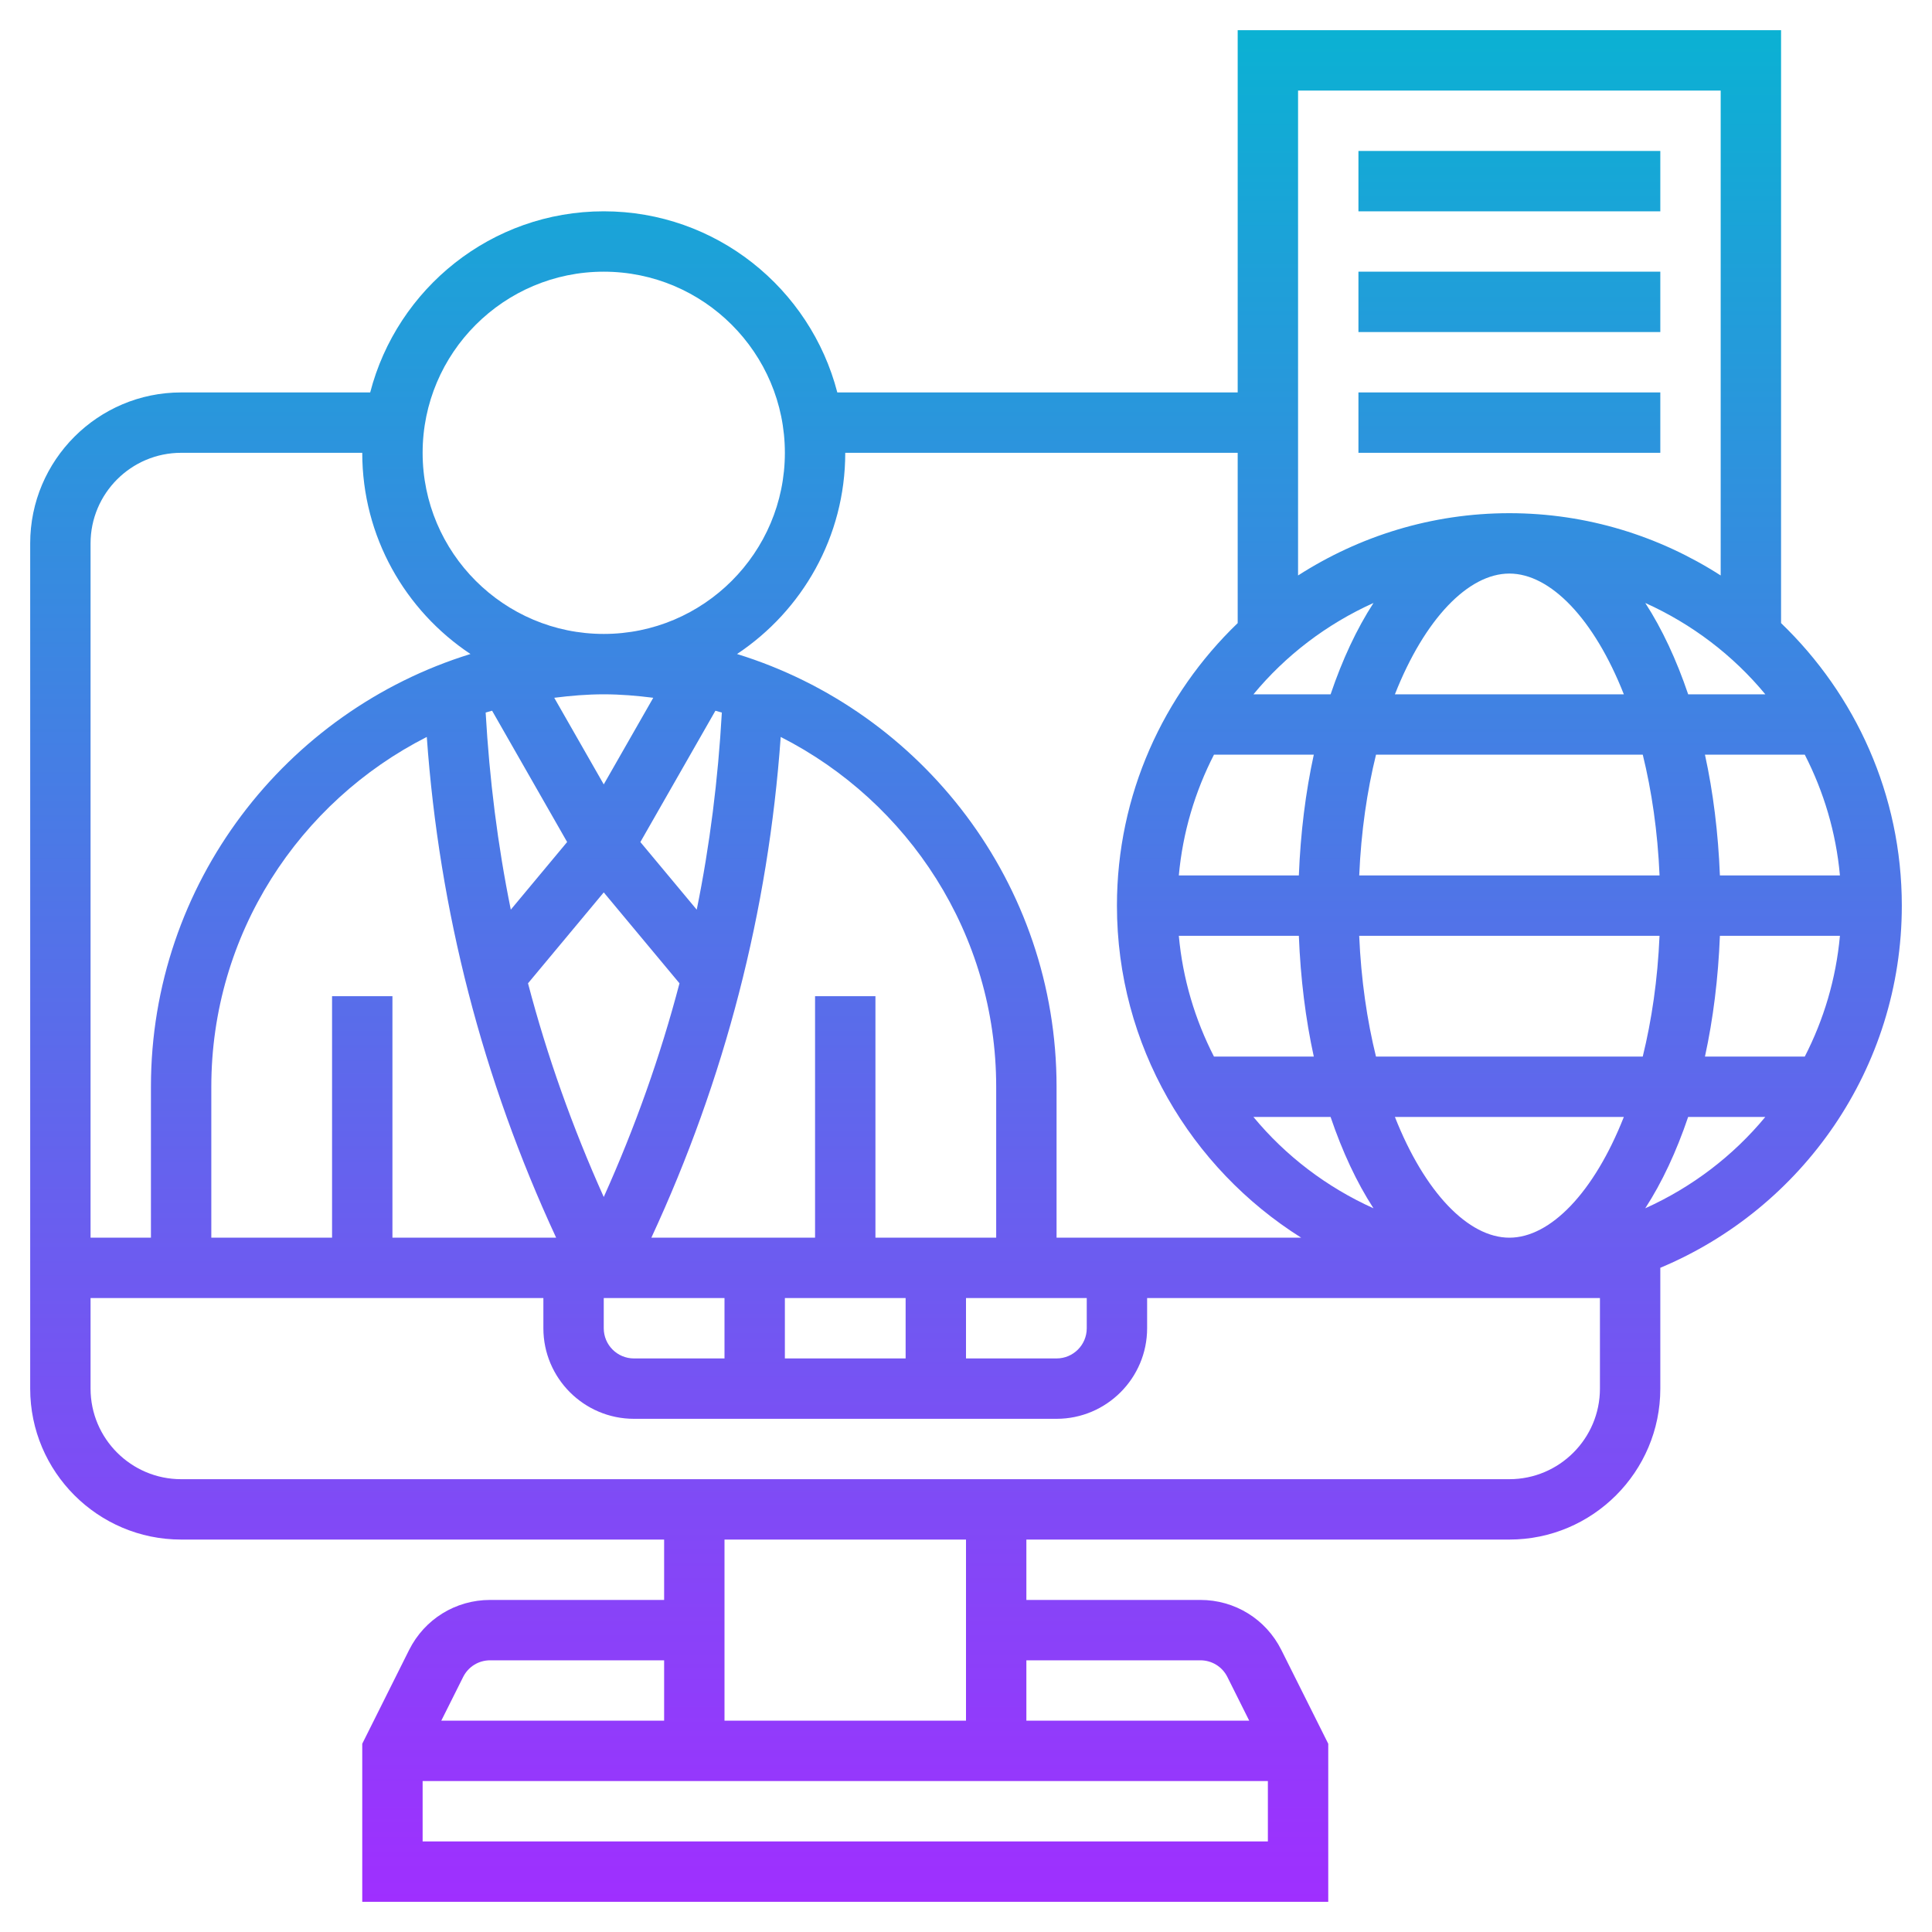 <svg id="Layer_5" enable-background="new 0 0 64 64" height="512" viewBox="0 0 64 64" width="512" xmlns="http://www.w3.org/2000/svg" xmlns:xlink="http://www.w3.org/1999/xlink"><linearGradient id="SVGID_1_" gradientUnits="userSpaceOnUse" x1="32" x2="32" y1="63" y2="1"><stop offset="0" stop-color="#9f2fff"/><stop offset="1" stop-color="#0bb1d3"/></linearGradient><path d="m59 20.641v-19.641h-18v12h-13.263c-.892-3.445-4.018-6-7.737-6s-6.845 2.555-7.737 6h-6.263c-2.757 0-5 2.243-5 5v28c0 2.757 2.243 5 5 5h16v2h-5.764c-1.144 0-2.172.636-2.684 1.658l-1.552 3.106v5.236h32v-5.236l-1.553-3.105c-.511-1.023-1.54-1.659-2.683-1.659h-5.764v-2h16c2.757 0 5-2.243 5-5v-4.003c4.693-1.963 8-6.6 8-11.997 0-3.675-1.54-6.992-4-9.359zm-9 20.359c-1.36 0-2.806-1.499-3.792-4h7.584c-.986 2.501-2.432 4-3.792 4zm-4.501-21.026c-.557.858-1.034 1.882-1.421 3.026h-2.556c1.068-1.292 2.43-2.329 3.977-3.026zm8.293 3.026h-7.584c.986-2.501 2.432-4 3.792-4s2.806 1.499 3.792 4zm.627 2c.295 1.2.493 2.541.556 4h-9.949c.062-1.459.261-2.8.556-4zm-14.205 0h3.307c-.271 1.242-.439 2.587-.495 4h-3.976c.13-1.43.538-2.779 1.164-4zm2.812 6c.056 1.413.223 2.758.495 4h-3.307c-.626-1.221-1.034-2.57-1.164-4zm1.051 6c.388 1.144.864 2.168 1.421 3.026-1.547-.697-2.909-1.734-3.977-3.026zm1.504-2c-.295-1.2-.493-2.541-.556-4h9.949c-.062 1.459-.261 2.8-.556 4zm11.393-4h3.976c-.13 1.43-.537 2.779-1.164 4h-3.307c.271-1.242.439-2.587.495-4zm0-2c-.056-1.413-.223-2.758-.495-4h3.307c.626 1.221 1.034 2.57 1.164 4zm-1.051-6c-.388-1.144-.865-2.168-1.421-3.026 1.547.697 2.909 1.734 3.977 3.026zm1.077-20v16.063c-2.023-1.299-4.422-2.063-7-2.063s-4.977.764-7 2.063v-16.063zm-16 12v5.641c-2.46 2.367-4 5.684-4 9.359 0 4.633 2.445 8.697 6.104 11h-8.104v-5c0-6.735-4.462-12.445-10.585-14.335 2.158-1.434 3.585-3.885 3.585-6.665zm-30 18v8h-4v-5c0-5.058 2.91-9.44 7.138-11.588.411 5.77 1.849 11.335 4.285 16.588h-5.423v-8zm22 8h-4v-8h-2v8h-5.423c2.436-5.252 3.874-10.817 4.285-16.588 4.228 2.148 7.138 6.53 7.138 11.588zm-16.699-17.457 2.486 4.35-1.866 2.24c-.436-2.141-.707-4.321-.833-6.529.07-.022.143-.039.213-.061zm3.699 6.019 2.509 3.011c-.634 2.416-1.474 4.778-2.509 7.079-1.034-2.302-1.875-4.663-2.509-7.079zm3.912-5.958c-.125 2.208-.396 4.389-.832 6.53l-1.867-2.24 2.486-4.35c.07.021.142.038.213.06zm-2.272-.489-1.64 2.869-1.64-2.869c.538-.068 1.083-.115 1.64-.115s1.102.047 1.64.115zm-1.64 19.885h4v2h-3c-.552 0-1-.448-1-1zm6 0h4v2h-4zm6 0h4v1c0 .552-.448 1-1 1h-3zm-12-34c3.309 0 6 2.691 6 6s-2.691 6-6 6-6-2.691-6-6 2.691-6 6-6zm-14 6h6c0 2.78 1.427 5.231 3.585 6.665-6.123 1.89-10.585 7.6-10.585 14.335v5h-2v-23c0-1.654 1.346-3 3-3zm10.236 40h5.764v2h-7.382l.724-1.447c.17-.341.512-.553.894-.553zm-2.236 6v-2h28v2zm25.764-6c.382 0 .725.212.895.553l.723 1.447h-7.382v-2zm-7.764 2h-8v-6h8zm18-8h-44c-1.654 0-3-1.346-3-3v-3h15v1c0 1.654 1.346 3 3 3h14c1.654 0 3-1.346 3-3v-1h15v3c0 1.654-1.346 3-3 3zm4.501-8.974c.557-.858 1.034-1.882 1.421-3.026h2.556c-1.068 1.292-2.43 2.329-3.977 3.026zm.499-33.026h-10v-2h10zm0 4h-10v-2h10zm0 4h-10v-2h10z" fill="url(#SVGID_1_)"/></svg>